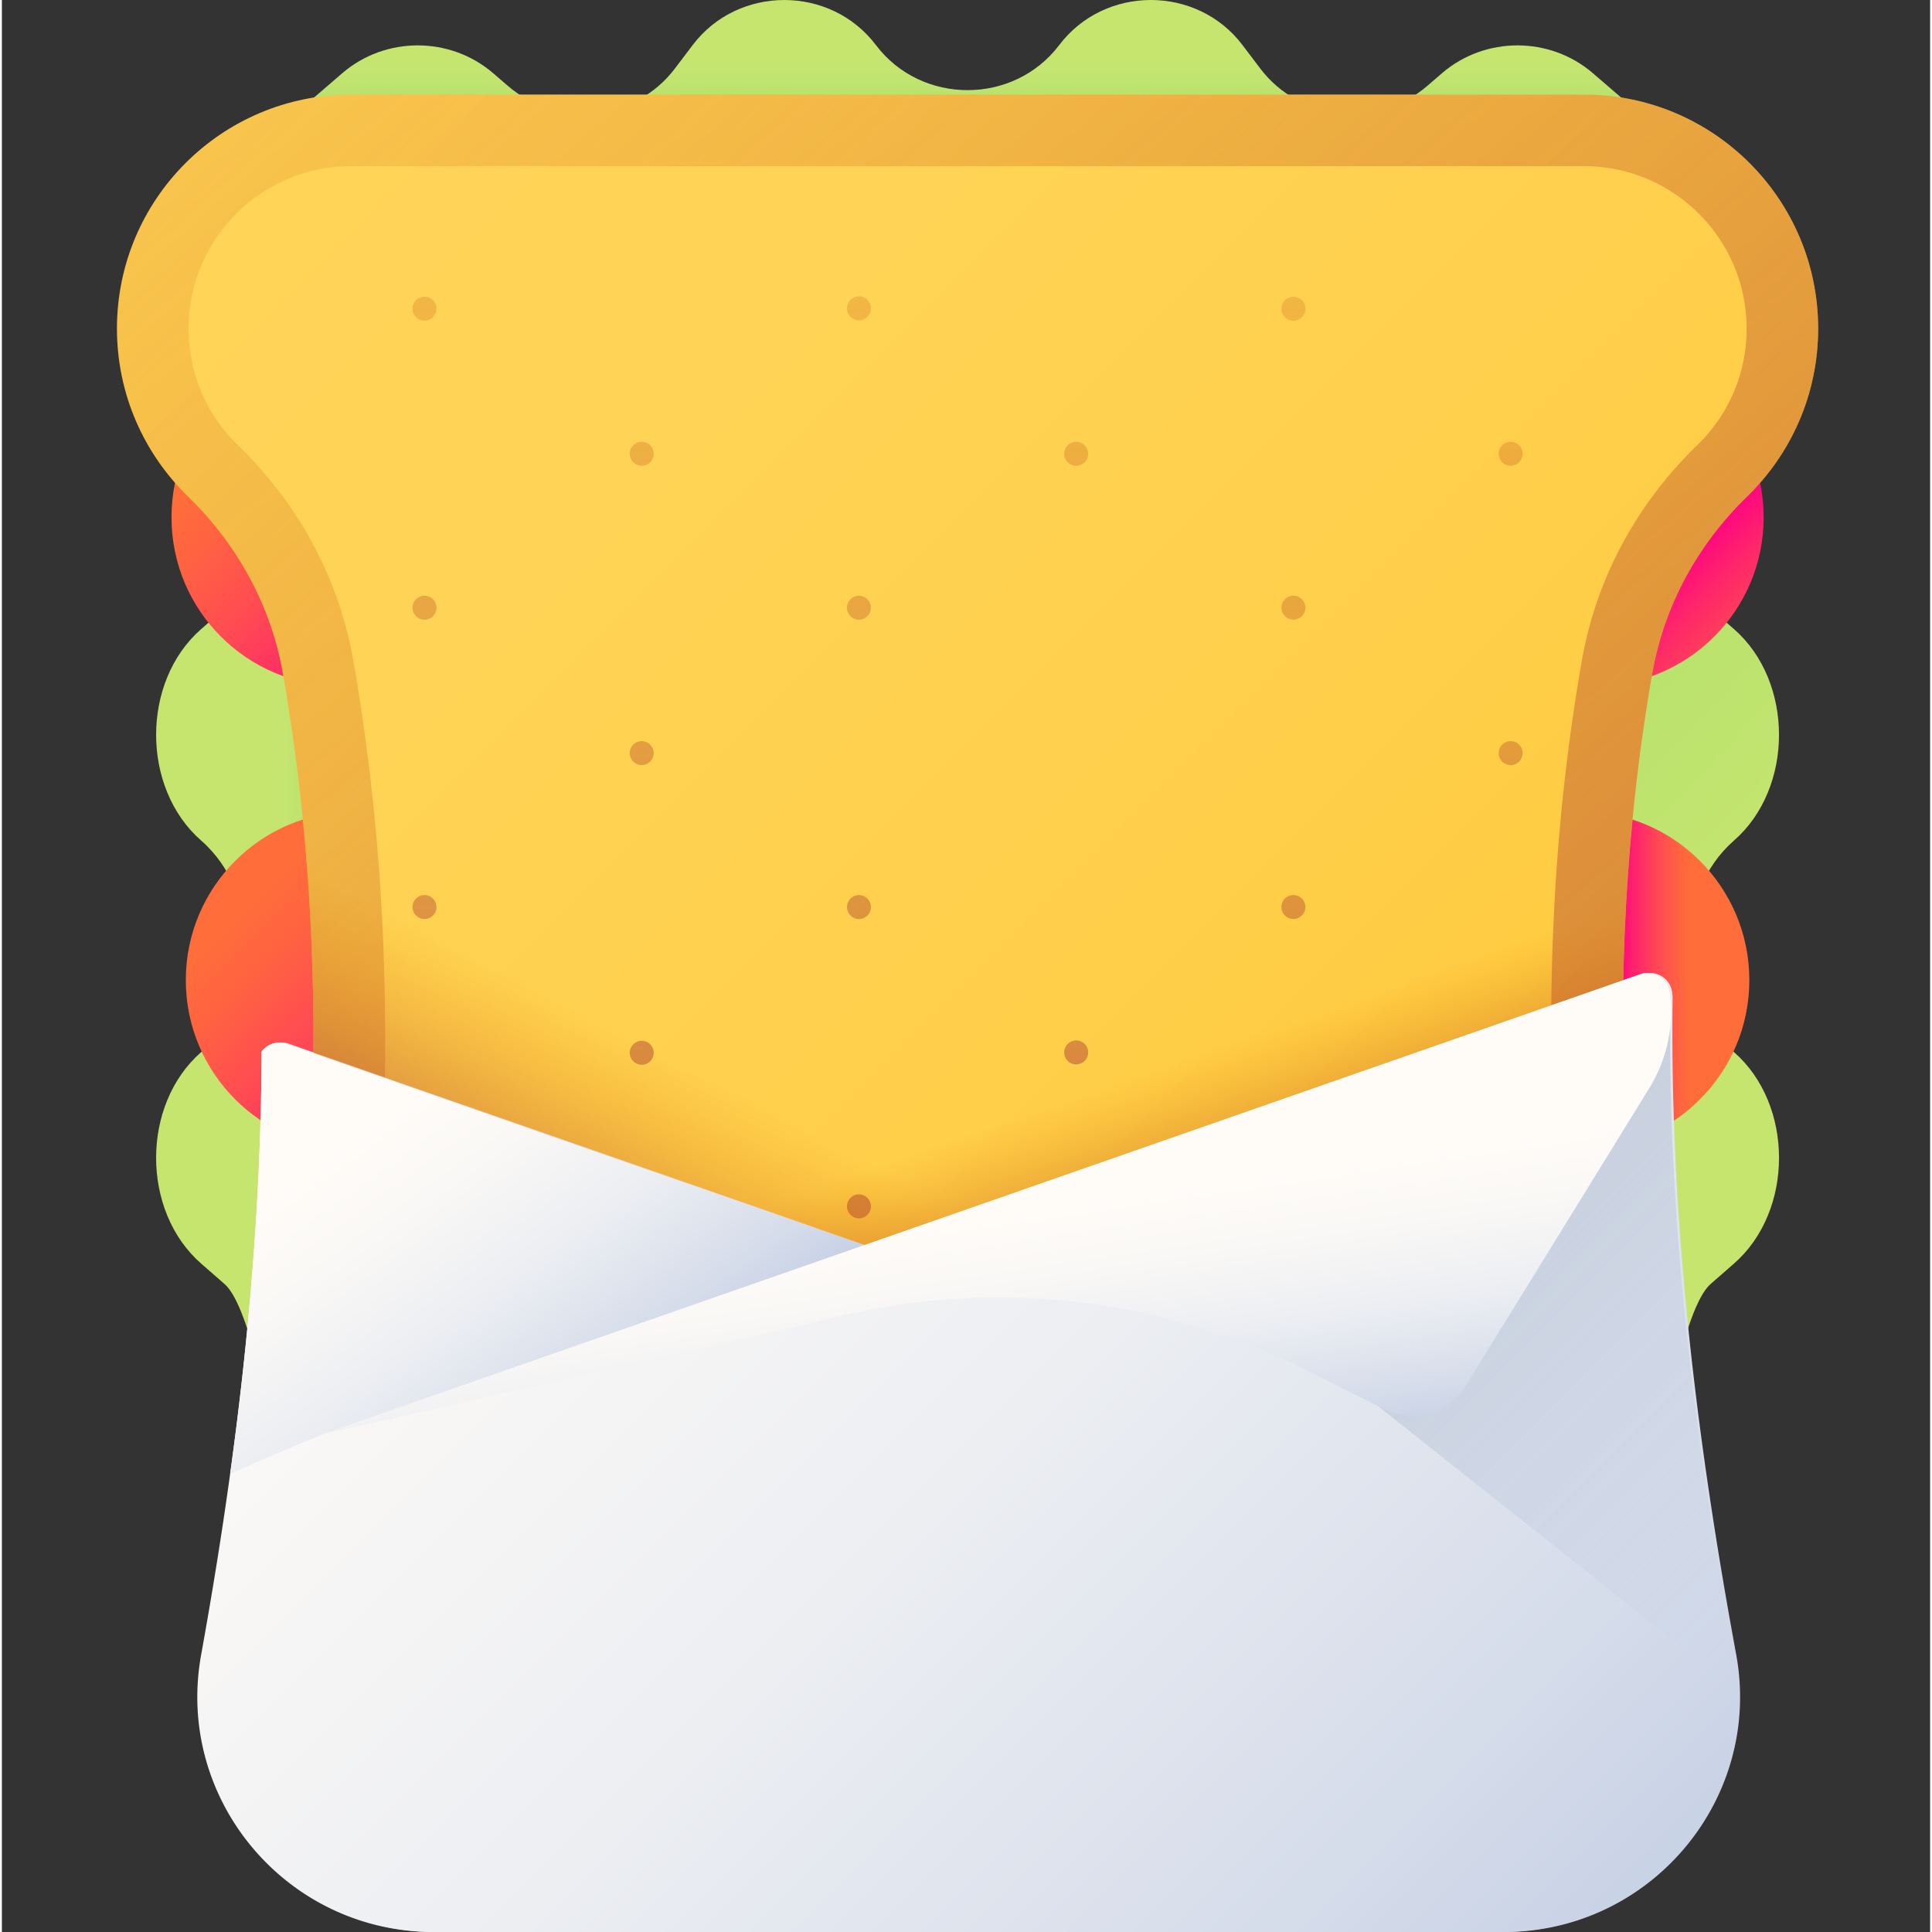 <svg height="512pt" viewBox="-30 0 511 512" width="512pt" xmlns="http://www.w3.org/2000/svg" xmlns:xlink="http://www.w3.org/1999/xlink"><rect x="-30" y="0" width="511" height="512" fill="#333333" stroke="none"/><linearGradient id="a"><stop offset="0" stop-color="#c6e56f"/><stop offset=".337" stop-color="#c4e56f"/><stop offset=".495" stop-color="#bce36e"/><stop offset=".616" stop-color="#afe16d"/><stop offset=".718" stop-color="#9ddd6b"/><stop offset=".808" stop-color="#85d968"/><stop offset=".89" stop-color="#68d365"/><stop offset=".964" stop-color="#46cd61"/><stop offset="1" stop-color="#32c95f"/></linearGradient><linearGradient id="f" gradientTransform="matrix(0 -.527 1.004 0 882.813 -878.836)" gradientUnits="userSpaceOnUse" x1="-2143.043" x2="-2143.043" xlink:href="#a" y1="-842.927" y2="-816.045"/><linearGradient id="g" gradientUnits="userSpaceOnUse" x1="467.624" x2="277.121" xlink:href="#a" y1="316.786" y2="138.928"/><linearGradient id="h" gradientUnits="userSpaceOnUse" x1="225.917" x2="225.917" xlink:href="#a" y1="8.024" y2="39.634"/><linearGradient id="b"><stop offset="0" stop-color="#ff6e3a"/><stop offset=".16" stop-color="#ff6440"/><stop offset=".427" stop-color="#ff4b52"/><stop offset=".766" stop-color="#ff216e"/><stop offset="1" stop-color="#ff0084"/></linearGradient><linearGradient id="i" gradientUnits="userSpaceOnUse" x1="39.182" x2="96.79" xlink:href="#b" y1="235.485" y2="293.094"/><linearGradient id="j" gradientUnits="userSpaceOnUse" x1="35.389" x2="92.997" xlink:href="#b" y1="112.839" y2="170.448"/><linearGradient id="k" gradientUnits="userSpaceOnUse" x1="417.967" x2="397.697" xlink:href="#b" y1="259.745" y2="259.745"/><linearGradient id="l" gradientUnits="userSpaceOnUse" x1="443.34" x2="407.552" xlink:href="#b" y1="188.254" y2="152.466"/><linearGradient id="m" gradientUnits="userSpaceOnUse" x1="-16.828" x2="595.328" y1="-.085" y2="612.07"><stop offset="0" stop-color="#ffd459"/><stop offset=".23" stop-color="#ffd355"/><stop offset=".436" stop-color="#ffcf4a"/><stop offset=".634" stop-color="#ffc838"/><stop offset=".825" stop-color="#ffbf1f"/><stop offset="1" stop-color="#ffb400"/></linearGradient><linearGradient id="c"><stop offset="0" stop-color="#e58200" stop-opacity="0"/><stop offset=".438" stop-color="#c4602c" stop-opacity=".439"/><stop offset=".795" stop-color="#ae4948" stop-opacity=".796"/><stop offset="1" stop-color="#a64153"/></linearGradient><linearGradient id="n" gradientUnits="userSpaceOnUse" x1="369.835" x2="369.835" xlink:href="#c" y1="-107.399" y2="569.388"/><linearGradient id="o" gradientUnits="userSpaceOnUse" x1="312.268" x2="312.268" xlink:href="#c" y1="-107.399" y2="569.388"/><linearGradient id="p" gradientUnits="userSpaceOnUse" x1="254.7" x2="254.7" xlink:href="#c" y1="-107.399" y2="569.388"/><linearGradient id="q" gradientUnits="userSpaceOnUse" x1="197.133" x2="197.133" xlink:href="#c" y1="-107.399" y2="569.388"/><linearGradient id="r" gradientUnits="userSpaceOnUse" x1="139.566" x2="139.566" xlink:href="#c" y1="-107.399" y2="569.388"/><linearGradient id="s" gradientUnits="userSpaceOnUse" x1="81.998" x2="81.998" xlink:href="#c" y1="-107.399" y2="569.388"/><linearGradient id="t" gradientUnits="userSpaceOnUse" x1="-81.195" x2="636.15" xlink:href="#c" y1="-108.48" y2="706.133"/><linearGradient id="d"><stop offset="0" stop-color="#fffcf8"/><stop offset=".188" stop-color="#faf8f6"/><stop offset=".404" stop-color="#eceef2"/><stop offset=".635" stop-color="#d5dcea"/><stop offset=".875" stop-color="#b5c4df"/><stop offset="1" stop-color="#a1b5d8"/></linearGradient><linearGradient id="u" gradientUnits="userSpaceOnUse" x1="55.16" x2="497.1" xlink:href="#d" y1="205.963" y2="647.903"/><linearGradient id="e"><stop offset="0" stop-color="#e58200" stop-opacity="0"/><stop offset=".04" stop-color="#e27f04" stop-opacity=".039"/><stop offset=".467" stop-color="#c15d2f" stop-opacity=".467"/><stop offset=".802" stop-color="#ad4949" stop-opacity=".8"/><stop offset="1" stop-color="#a64153"/></linearGradient><linearGradient id="v" gradientUnits="userSpaceOnUse" x1="207.69" x2="228.461" xlink:href="#e" y1="306.714" y2="365.986"/><linearGradient id="w" gradientUnits="userSpaceOnUse" x1="240.392" x2="198.253" xlink:href="#e" y1="328.681" y2="409.371"/><linearGradient id="x" gradientUnits="userSpaceOnUse" x1="54.564" x2="496.507" xlink:href="#d" y1="205.962" y2="647.905"/><linearGradient id="y" gradientUnits="userSpaceOnUse" x1="67.82" x2="149.999" xlink:href="#d" y1="295.842" y2="409.452"/><linearGradient id="z" gradientUnits="userSpaceOnUse" x1="460.47" x2="191.018" y1="404.049" y2="134.597"><stop offset="0" stop-color="#a1b5d8" stop-opacity="0"/><stop offset=".034" stop-color="#9fb3d5" stop-opacity=".035"/><stop offset=".452" stop-color="#8898af" stop-opacity=".451"/><stop offset=".788" stop-color="#798898" stop-opacity=".788"/><stop offset="1" stop-color="#748290"/></linearGradient><linearGradient id="A" gradientUnits="userSpaceOnUse" x1="233.697" x2="248.167" xlink:href="#d" y1="320.243" y2="418.95"/><path d="M54.898 475.008S42.93 352.44 29.043 340.313l-6.23-5.446c-15.922-13.91-15.922-42.14 0-56.047l.007-.007c15.922-13.91 15.922-42.141-.004-56.051-15.921-13.91-15.921-42.14 0-56.051l6.227-5.441c13.887-12.13 16-35.786 4.566-51.102l-3.336-4.465c-9.832-13.168-9.832-32.976 0-46.152l24.625-32.98zm0 0" fill="url(#f)"/><path d="M396.934 475.008s11.968-122.567 25.855-134.695l6.23-5.446c15.922-13.91 15.922-42.14.004-56.047l-.011-.007c-15.922-13.91-15.918-42.141.004-56.051 15.921-13.91 15.921-42.14 0-56.051l-6.227-5.441c-13.887-12.13-16-35.786-4.562-51.102l3.332-4.465c9.836-13.168 9.836-32.976 0-46.152l-24.625-32.98zm0 0" fill="url(#g)"/><path d="M420.21 44.027l-28.573-24.625c-11.414-9.832-28.582-9.832-39.996 0l-3.868 3.336c-13.27 11.434-33.77 9.32-44.28-4.566l-4.72-6.23c-12.05-15.922-36.515-15.922-48.566 0l-.008.007c-12.054 15.922-36.515 15.918-48.57-.004-12.05-15.922-36.516-15.922-48.566 0l-4.715 6.227c-10.512 13.887-31.012 16-44.282 4.566l-3.87-3.336c-11.415-9.832-28.579-9.832-39.993 0L31.621 44.027zm0 0" fill="url(#h)"/><path d="M108.14 259.746c0 24.688-20.011 44.7-44.699 44.7s-44.699-20.012-44.699-44.7 20.012-44.7 44.7-44.7 44.699 20.013 44.699 44.7zm0 0" fill="url(#i)"/><path d="M104.348 137.098c0 24.687-20.012 44.699-44.7 44.699s-44.699-20.012-44.699-44.7 20.012-44.699 44.7-44.699 44.699 20.012 44.699 44.7zm0 0" fill="url(#j)"/><path d="M433.09 259.746c0 24.688-20.012 44.7-44.7 44.7s-44.699-20.012-44.699-44.7 20.012-44.7 44.7-44.7 44.699 20.013 44.699 44.7zm0 0" fill="url(#k)"/><path d="M436.883 137.098c0 24.687-20.012 44.699-44.7 44.699s-44.699-20.012-44.699-44.7 20.012-44.699 44.7-44.699 44.699 20.012 44.699 44.7zm0 0" fill="url(#l)"/><path d="M389.324 25.07H62.512C28.262 25.07.5 52.836.5 87.082c0 17.457 7.219 33.227 18.832 44.492 13.012 12.625 21.973 28.84 25.102 46.7C58.859 260.651 52.59 343.5 37.676 425.98c-6.434 35.563 21.074 68.227 57.219 68.227h263.16c36.238 0 63.754-32.828 57.172-68.465-15.215-82.379-22.23-165.133-7.836-247.418 3.129-17.875 12.09-34.117 25.113-46.75 11.61-11.265 18.828-27.031 18.828-44.492.004-34.246-27.762-62.012-62.008-62.012zm0 0" fill="url(#m)"/><g fill="url(#n)"><path d="M373.008 120.254a3.172 3.172 0 0 1-3.172 3.172 3.172 3.172 0 1 1 0-6.344 3.172 3.172 0 0 1 3.172 3.172zm0 79.324a3.175 3.175 0 1 1-6.35.002 3.175 3.175 0 0 1 6.35-.002zm0 79.324a3.175 3.175 0 1 1-6.348 0 3.175 3.175 0 0 1 6.348 0zm0 79.325a3.175 3.175 0 1 1-6.348 0 3.175 3.175 0 0 1 6.348 0zm0 79.328a3.174 3.174 0 1 1-6.348-.005 3.174 3.174 0 0 1 6.348.005zm0 0"/></g><path d="M315.441 81.723a3.175 3.175 0 1 1-6.347 0 3.175 3.175 0 0 1 6.347 0zm0 79.328a3.174 3.174 0 1 1-6.348-.005 3.174 3.174 0 0 1 6.348.005zm0 79.324a3.174 3.174 0 1 1-6.348-.005 3.174 3.174 0 0 1 6.348.005zm0 79.324a3.172 3.172 0 0 1-3.171 3.172 3.172 3.172 0 1 1 0-6.344 3.172 3.172 0 0 1 3.171 3.172zm0 79.324a3.175 3.175 0 1 1-6.347 0 3.175 3.175 0 0 1 6.347 0zm0 0" fill="url(#o)"/><path d="M257.875 120.254a3.172 3.172 0 0 1-3.176 3.172 3.172 3.172 0 1 1 0-6.344 3.172 3.172 0 0 1 3.176 3.172zm0 79.324a3.175 3.175 0 1 1 0 0zm0 79.324a3.175 3.175 0 1 1-3.176-3.172 3.175 3.175 0 0 1 3.176 3.172zm0 79.325a3.175 3.175 0 1 1-3.176-3.172 3.175 3.175 0 0 1 3.176 3.172zm0 79.328a3.175 3.175 0 0 1-6.348 0 3.175 3.175 0 1 1 6.348 0zm0 0" fill="url(#p)"/><path d="M200.305 81.723a3.172 3.172 0 1 1-6.344 0 3.172 3.172 0 1 1 6.344 0zm0 79.328a3.172 3.172 0 1 1-6.344 0 3.172 3.172 0 1 1 6.344 0zm0 79.324a3.172 3.172 0 1 1-6.344 0 3.172 3.172 0 1 1 6.344 0zm0 79.324a3.17 3.17 0 0 1-3.172 3.172 3.17 3.17 0 0 1-3.172-3.172 3.17 3.17 0 0 1 3.172-3.172 3.17 3.17 0 0 1 3.172 3.172zm0 79.324a3.172 3.172 0 1 1-6.344 0 3.172 3.172 0 1 1 6.344 0zm0 0" fill="url(#q)"/><path d="M142.738 120.254a3.172 3.172 0 0 1-3.172 3.172 3.172 3.172 0 1 1 0-6.344 3.172 3.172 0 0 1 3.172 3.172zm0 79.324a3.175 3.175 0 1 1-6.35.002 3.175 3.175 0 0 1 6.35-.002zm0 79.324a3.175 3.175 0 1 1-6.347 0 3.175 3.175 0 0 1 6.347 0zm0 79.325a3.175 3.175 0 1 1-6.347 0 3.175 3.175 0 0 1 6.347 0zm0 79.328a3.174 3.174 0 1 1-6.348-.005 3.174 3.174 0 0 1 6.348.005zm0 0" fill="url(#r)"/><path d="M85.172 81.723a3.175 3.175 0 1 1-6.348 0 3.175 3.175 0 0 1 6.348 0zm0 79.328a3.174 3.174 0 1 1-6.348-.005 3.174 3.174 0 0 1 6.348.005zm0 79.324a3.174 3.174 0 1 1-6.348-.005 3.174 3.174 0 0 1 6.348.005zm0 79.324A3.172 3.172 0 0 1 82 322.871a3.172 3.172 0 1 1 0-6.344 3.172 3.172 0 0 1 3.172 3.172zm0 79.324a3.175 3.175 0 1 1-6.348 0 3.175 3.175 0 0 1 6.348 0zm0 0" fill="url(#s)"/><path d="M389.324 25.07H62.512C28.262 25.07.5 52.836.5 87.082c0 17.457 7.219 33.227 18.832 44.492 13.012 12.625 21.973 28.84 25.102 46.7C58.859 260.651 52.59 343.5 37.676 425.98c-6.434 35.563 21.074 68.227 57.215 68.227h263.16c36.238 0 63.758-32.828 57.176-68.465-15.215-82.379-22.23-165.133-7.836-247.418 3.129-17.875 12.086-34.117 25.109-46.75 11.613-11.265 18.832-27.031 18.832-44.492 0-34.246-27.762-62.012-62.008-62.012zm29.973 92.89c-16.23 15.747-26.809 35.49-30.586 57.099-12.969 74.113-10.469 154.863 7.867 254.129 2.098 11.367-.953 23-8.371 31.914a39.129 39.129 0 0 1-30.156 14.14H94.895a39.159 39.159 0 0 1-30.118-14.086c-7.414-8.875-10.488-20.469-8.437-31.804 17.785-98.356 19.937-179.176 6.777-254.348-3.781-21.578-14.355-41.3-30.578-57.043-8.43-8.176-13.07-19.14-13.07-30.879 0-23.734 19.308-43.043 43.043-43.043h326.812c23.735 0 43.043 19.309 43.043 43.043 0 11.738-4.64 22.703-13.07 30.879zm0 0" fill="url(#t)"/><path d="M368.078 512H84.95c-38.886 0-68.472-35.137-61.562-73.395 2.886-15.98 5.48-31.968 7.691-47.964 5.156-37.297 8.246-74.633 8.336-111.95a5.923 5.923 0 0 1 6.711-2.046l152.922 53.375 205.781-71.836c3.504-1.227 7.293 1.054 7.79 4.73l.03.215c.051.351.09.707.122 1.074-.04 2.774-.07 5.55-.07 8.328-.083 55.278 6.695 110.63 16.89 165.82 7.082 38.34-22.524 73.649-61.512 73.649zm0 0" fill="url(#u)"/><path d="M358.055 494.207c36.238 0 63.754-32.828 57.172-68.465-11.965-64.793-18.852-129.812-14.25-194.656L49.03 345.707c-2.605 26.777-6.523 53.543-11.355 80.273-6.434 35.563 21.074 68.227 57.219 68.227zm0 0" fill="url(#v)"/><path d="M415.227 425.742c-3.473-18.8-6.512-37.62-8.97-56.449L51.083 232.813c4.59 64.351-1.781 128.87-13.406 193.167-6.434 35.563 21.074 68.227 57.215 68.227h263.16c36.242 0 63.758-32.828 57.176-68.465zm0 0" fill="url(#w)"/><path d="M430.027 448.23c.852 34.317-26.93 63.77-62.543 63.77H84.355c-38.886 0-68.472-35.137-61.562-73.395 2.887-15.98 5.48-31.968 7.687-47.964 5.16-37.297 8.25-74.633 8.34-111.95a5.918 5.918 0 0 1 6.707-2.046L198.45 330.02l136.196-47.54 69.585-24.296c2.262-.793 4.63-.121 6.172 1.425.364.368.676.782.942 1.246.344.622.578 1.31.68 2.06.007.07.019.14.027.21.05.355.094.71.125 1.074a538.621 538.621 0 0 0-.074 8.332c-.079 55.278 6.699 110.63 16.89 165.82.61 3.32.953 6.626 1.035 9.88zm0 0" fill="url(#x)"/><path d="M198.45 330.02L55.862 379.797c-.039.02-.09.031-.133.05-.07.032-.14.063-.21.083-2.485.953-14.934 6.129-25.036 10.71 5.157-37.296 8.246-74.632 8.336-111.949a5.918 5.918 0 0 1 6.707-2.046zm0 0" fill="url(#y)"/><path d="M430.027 448.23l-95.382-75.636V282.48l69.585-24.296c2.262-.793 4.633-.122 6.172 1.425.375.368.688.793.942 1.246.344.622.59 1.32.691 2.07.008.071.02.13.02.2.05.355.09.71.12 1.074-.038 2.778-.07 5.555-.07 8.332-.082 55.278 6.696 110.63 16.887 165.82.61 3.32.953 6.626 1.035 9.88zm0 0" fill="url(#z)"/><path d="M412.105 272.531a38.888 38.888 0 0 1-5.554 15.875l-48.766 79.102c-4.437 7.203-13.648 9.828-21.215 6.039l-21.074-10.527a181.696 181.696 0 0 0-126.324-13.516S53.582 380.648 55.73 379.852c.043-.024.094-.032.133-.051l142.59-49.781 205.777-71.836c3.508-1.223 7.297 1.054 7.793 4.734.012.07.02.14.032.21.05.356.09.712.12 1.075a36.42 36.42 0 0 1-.07 8.328zm0 0" fill="url(#A)"/></svg>
